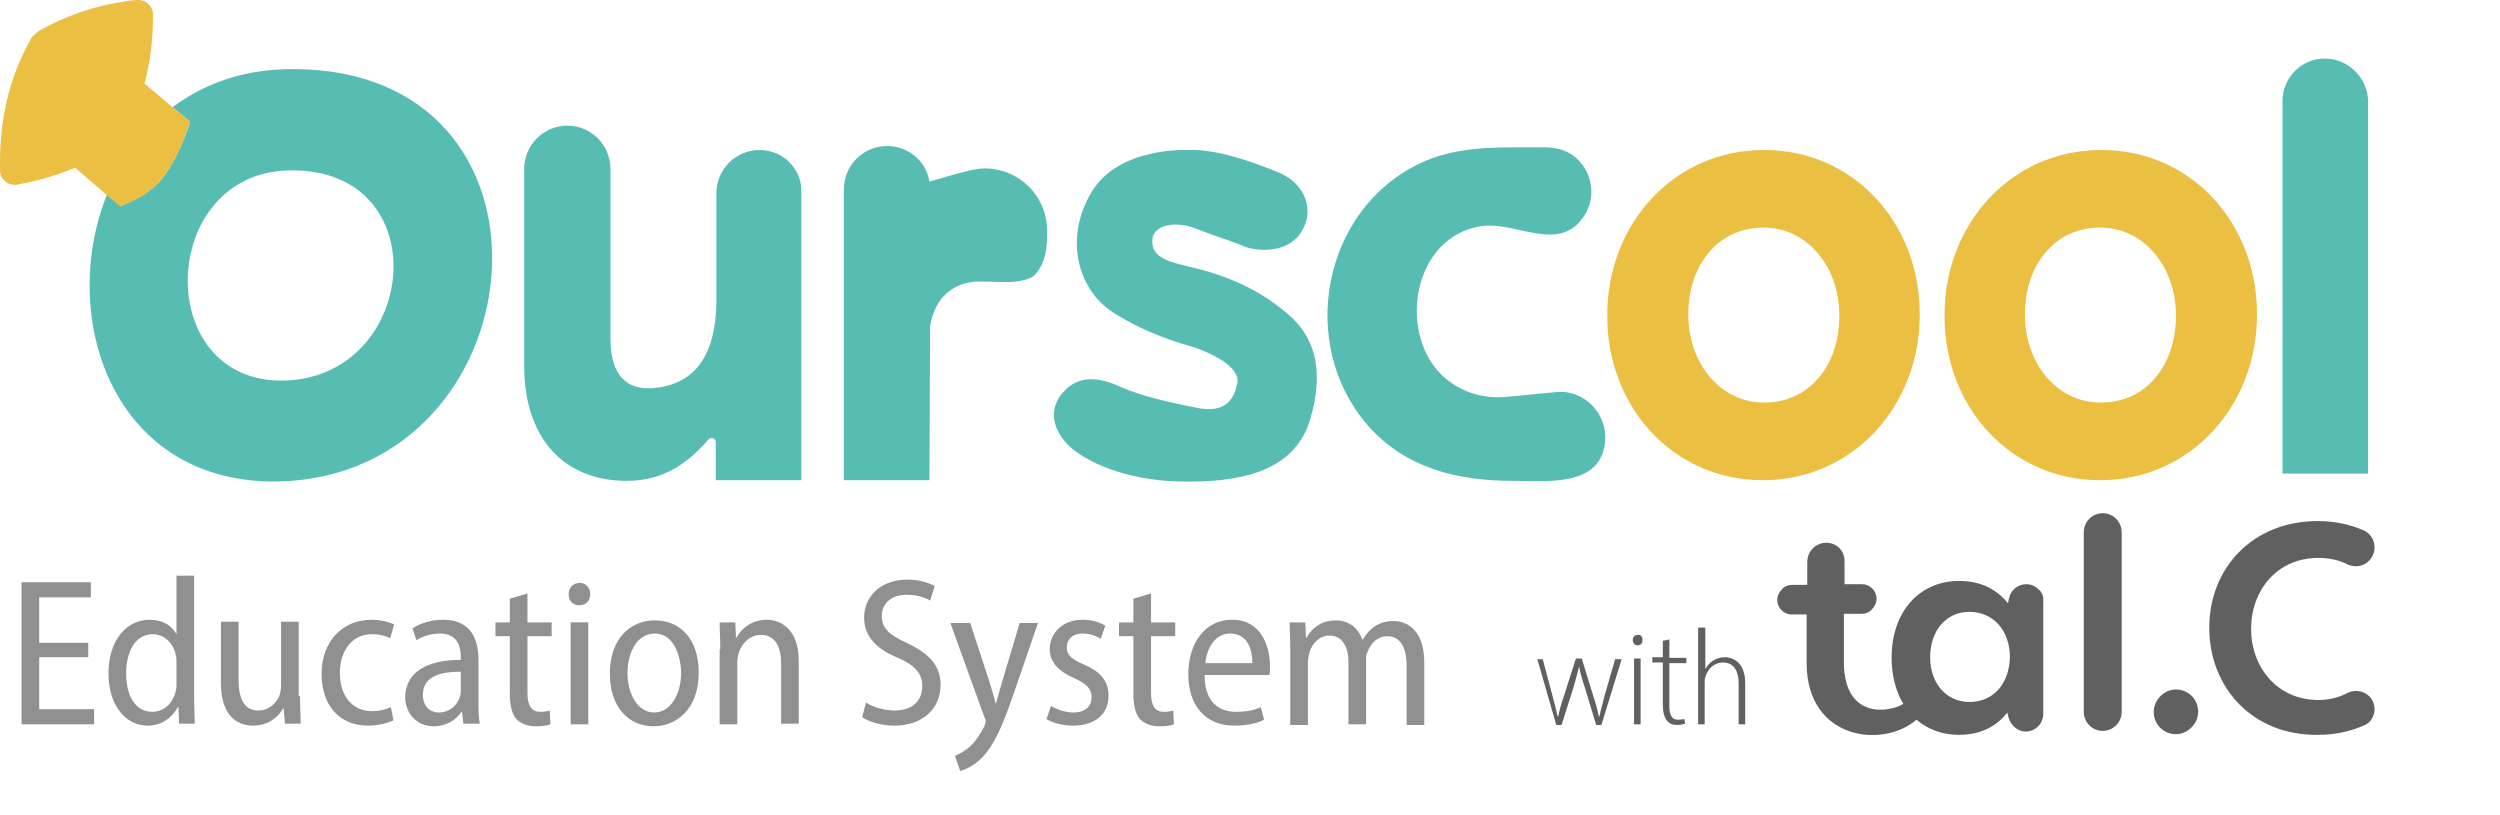 <svg width="230" height="75" viewBox="0 0 230 75" fill="none" xmlns="http://www.w3.org/2000/svg">
<path d="M162.302 13.798C154.003 13.798 147.869 20.576 147.869 28.988V29.109C147.869 37.461 153.943 44.178 162.181 44.178C170.48 44.178 176.613 37.34 176.613 28.988V28.867C176.613 20.515 170.54 13.798 162.302 13.798ZM169.217 29.109C169.217 33.406 166.631 37.037 162.302 37.037C158.152 37.037 155.326 33.285 155.326 28.988V28.867C155.326 24.57 157.912 20.939 162.241 20.939C166.391 20.939 169.217 24.691 169.217 28.988V29.109Z" fill="#EBBF42"/>
<path d="M193.33 13.798C185.032 13.798 178.898 20.576 178.898 28.988V29.109C178.898 37.461 184.972 44.178 193.21 44.178C201.509 44.178 207.642 37.34 207.642 28.988V28.867C207.642 20.515 201.569 13.798 193.33 13.798ZM200.186 29.109C200.186 33.406 197.6 37.037 193.27 37.037C189.121 37.037 186.295 33.285 186.295 28.988V28.867C186.295 24.57 188.88 20.939 193.21 20.939C197.359 20.939 200.186 24.691 200.186 28.988V29.109Z" fill="#EBBF42"/>
<path d="M213.896 5.386C212.814 5.386 211.852 5.809 211.13 6.536C210.408 7.262 209.988 8.23 209.988 9.319V43.573H217.865V9.38C217.865 7.201 216.061 5.386 213.896 5.386Z" fill="#57BDB3"/>
<path d="M69.876 13.799C67.711 13.799 65.907 15.554 65.907 17.793V27.536C65.907 31.289 64.884 34.799 60.976 35.585C58.029 36.191 56.165 34.92 56.165 31.168V15.554C56.165 13.375 54.421 11.56 52.196 11.56C50.031 11.56 48.227 13.315 48.227 15.554V33.709C48.227 40.124 51.715 44.239 57.668 44.239C61.216 44.239 63.441 42.424 65.185 40.427C65.426 40.185 65.847 40.306 65.847 40.669V44.179H73.724V17.793C73.844 15.614 72.1 13.799 69.876 13.799Z" fill="#57BDB3"/>
<path d="M90.562 15.493C89.9 15.493 88.758 15.796 88.758 15.796C87.495 16.098 85.811 16.643 85.51 16.703C85.21 14.828 83.586 13.435 81.602 13.435C79.437 13.435 77.633 15.191 77.633 17.43V44.179H85.51L85.57 30.018C85.751 28.928 86.232 27.415 87.735 26.508C87.976 26.387 88.216 26.265 88.517 26.144C90.441 25.479 93.207 26.508 95.072 25.418C96.334 24.208 96.334 22.453 96.334 21.363C96.395 18.096 93.809 15.493 90.562 15.493Z" fill="#57BDB3"/>
<path d="M143.179 36.069C142.036 36.19 139.992 36.372 138.789 36.493C135.181 36.916 131.333 34.919 130.491 30.259C129.769 26.205 131.754 21.545 136.203 20.819C139.451 20.274 143.54 23.481 145.825 19.729C146.967 17.853 146.366 15.311 144.502 14.162C143.299 13.435 142.157 13.556 140.774 13.556C137.226 13.556 133.798 13.496 130.551 15.069C121.651 19.366 119.366 31.651 125.8 39.095C129.288 43.089 134.099 44.239 139.15 44.239C142.337 44.239 147.689 44.905 147.689 40.124C147.629 37.764 145.524 35.827 143.179 36.069Z" fill="#57BDB3"/>
<path d="M118.464 28.867C116.239 26.991 114.074 25.902 111.368 25.055C108.662 24.207 106.196 24.207 106.016 22.392C105.836 20.576 108.241 20.334 109.925 21C111.608 21.666 113.412 22.21 114.375 22.634C115.337 23.057 118.283 23.481 119.666 21.423C121.049 19.366 120.027 16.884 117.742 15.916C115.457 14.948 111.909 13.677 109.263 13.798C109.263 13.798 102.889 13.495 100.424 17.671C97.898 21.847 99.101 26.628 102.408 28.746C105.715 30.864 108.902 31.651 110.045 32.014C111.187 32.438 114.134 33.648 113.833 35.282C113.533 36.674 112.811 38.066 110.105 37.521C107.399 36.977 104.994 36.432 103.069 35.585C101.205 34.737 99.221 34.374 97.718 36.19C96.214 38.005 97.176 40.002 98.559 41.213C99.942 42.423 103.43 44.178 108.481 44.299C113.533 44.42 119.005 43.634 120.508 38.671C122.012 33.709 120.689 30.743 118.464 28.867Z" fill="#57BDB3"/>
<path d="M26.94 6.354C22.971 6.354 19.604 7.383 16.837 9.199C16.537 9.38 16.176 9.622 15.875 9.865L17.499 11.196C17.499 11.196 16.717 13.859 15.214 16.037C13.71 18.216 11.065 18.882 11.065 18.882L9.862 17.853C5.171 29.473 10.644 45.389 26.82 44.239C49.851 42.484 52.918 6.354 26.94 6.354ZM26.759 34.98C13.891 35.948 14.312 15.674 26.82 15.674C40.109 15.614 38.546 34.072 26.759 34.98Z" fill="#57BDB3"/>
<path d="M15.214 16.037C16.717 13.859 17.499 11.196 17.499 11.196L15.875 9.864L13.29 7.686C13.831 5.689 14.071 3.631 14.071 1.573V1.392V1.331C14.071 0.605 13.47 0 12.748 0C12.688 0 12.568 0 12.508 0C9.2 0.363 6.194 1.331 3.488 2.905L2.947 3.389C0.962 6.839 0 10.651 0 14.948C0 15.19 0 15.372 0 15.614V15.674C0 16.401 0.601 17.006 1.383 17.006C1.443 17.006 1.443 17.006 1.503 17.006C1.563 17.006 1.624 17.006 1.744 16.945C3.548 16.642 5.292 16.098 6.915 15.432L9.862 17.974L11.065 19.003C11.065 18.942 13.71 18.216 15.214 16.037Z" fill="#EBBF42"/>
<path d="M187.558 54.232C187.257 53.93 186.896 53.748 186.415 53.748C185.694 53.748 185.032 54.232 184.852 54.959L184.731 55.503C183.709 54.232 182.266 53.446 180.221 53.446C176.734 53.446 174.028 56.108 174.028 60.526C174.028 62.221 174.449 63.673 175.11 64.763C173.667 65.61 169.698 66.094 169.638 61.01C169.638 60.95 169.638 60.95 169.638 60.889V56.471H171.261C171.622 56.471 171.983 56.35 172.224 56.048C172.464 55.806 172.645 55.443 172.645 55.08C172.645 54.353 172.043 53.748 171.322 53.748H169.698V51.63C169.698 51.146 169.518 50.722 169.217 50.42C168.916 50.117 168.495 49.935 168.014 49.935C167.052 49.935 166.27 50.722 166.27 51.691V53.809H164.887C164.526 53.809 164.166 53.93 163.925 54.232C163.685 54.474 163.504 54.837 163.504 55.201C163.504 55.927 164.105 56.532 164.827 56.532H166.21V60.95C166.21 61.01 166.21 61.01 166.21 61.071C166.27 68.091 173.246 68.878 176.313 66.215C177.395 67.123 178.718 67.607 180.221 67.607C182.206 67.607 183.709 66.82 184.671 65.549L184.792 66.033C184.912 66.397 185.092 66.699 185.393 66.941C185.694 67.183 185.994 67.304 186.355 67.304C187.257 67.304 187.979 66.578 187.979 65.67V55.322C188.039 54.898 187.858 54.474 187.558 54.232ZM181.184 64.581C179.079 64.581 177.575 62.886 177.575 60.466C177.575 58.045 179.019 56.29 181.184 56.29C183.408 56.29 184.912 58.045 184.912 60.466C184.852 62.886 183.408 64.581 181.184 64.581Z" fill="#606060"/>
<path d="M193.451 47.212C194.413 47.212 195.195 47.999 195.195 48.967V65.489C195.195 66.457 194.413 67.243 193.451 67.243C192.489 67.243 191.707 66.457 191.707 65.489V48.967C191.707 47.999 192.489 47.212 193.451 47.212Z" fill="#606060"/>
<path d="M198.141 65.488C198.141 64.399 199.103 63.431 200.186 63.431C201.328 63.431 202.23 64.338 202.23 65.488C202.23 66.578 201.268 67.546 200.186 67.546C199.043 67.546 198.141 66.638 198.141 65.488Z" fill="#606060"/>
<path d="M203.252 57.742C203.252 52.296 207.221 47.938 213.235 47.938C214.798 47.938 216.181 48.241 217.444 48.786C218.406 49.209 218.767 50.42 218.166 51.328C217.685 52.054 216.783 52.296 216.001 51.933C215.159 51.509 214.257 51.328 213.295 51.328C209.446 51.328 207.101 54.353 207.101 57.864C207.101 61.313 209.446 64.4 213.295 64.4C214.317 64.4 215.219 64.157 216.001 63.734C216.783 63.371 217.685 63.613 218.166 64.278C218.767 65.186 218.406 66.397 217.444 66.76C216.181 67.304 214.798 67.607 213.235 67.607C207.221 67.668 203.252 63.25 203.252 57.742Z" fill="#606060"/>
<path d="M141.916 60.587L142.818 63.976C142.998 64.642 143.179 65.307 143.299 65.912H143.359C143.479 65.307 143.66 64.642 143.9 63.976L144.983 60.587H145.524L146.546 63.915C146.787 64.642 146.967 65.247 147.087 65.912H147.148C147.268 65.307 147.448 64.702 147.629 63.976L148.591 60.647H149.192L147.328 66.699H146.847L145.825 63.31C145.584 62.584 145.404 62.039 145.283 61.313C145.103 62.039 144.923 62.645 144.742 63.31L143.66 66.699H143.179L141.435 60.647H141.916V60.587Z" fill="#606060"/>
<path d="M151.116 58.892C151.116 59.194 150.936 59.376 150.635 59.376C150.395 59.376 150.214 59.134 150.214 58.892C150.214 58.589 150.395 58.408 150.695 58.408C150.936 58.347 151.116 58.589 151.116 58.892ZM150.334 66.638V60.586H150.936V66.638H150.334Z" fill="#606060"/>
<path d="M153.582 58.831V60.526H155.146V61.01H153.582V65.004C153.582 65.791 153.823 66.214 154.364 66.214C154.604 66.214 154.845 66.154 154.965 66.154L155.025 66.577C154.845 66.638 154.604 66.698 154.304 66.698C153.883 66.698 153.582 66.577 153.342 66.275C153.101 65.972 152.981 65.488 152.981 64.822V60.949H152.019V60.465H152.981V58.952L153.582 58.831Z" fill="#606060"/>
<path d="M156.288 57.742H156.889V61.555C157.07 61.252 157.31 60.95 157.611 60.768C157.912 60.587 158.272 60.465 158.693 60.465C159.234 60.465 160.557 60.768 160.557 62.826V66.638H159.956V62.886C159.956 61.857 159.595 60.95 158.513 60.95C157.731 60.95 157.13 61.494 156.889 62.281C156.829 62.463 156.829 62.644 156.829 62.826V66.638H156.228V57.742H156.288Z" fill="#606060"/>
<path d="M8.058 60.465H3.608V65.246H8.659V66.638H1.984V53.566H8.359V54.958H3.608V59.134H8.118V60.465H8.058Z" fill="#909090"/>
<path d="M17.86 52.961V64.217C17.86 65.004 17.92 65.972 17.92 66.578H16.477L16.416 65.065H16.356C15.875 65.972 14.913 66.759 13.59 66.759C11.546 66.759 9.982 64.883 9.982 61.978C9.982 58.771 11.726 57.016 13.771 57.016C14.973 57.016 15.815 57.56 16.236 58.347V52.961H17.86ZM16.236 60.949C16.236 60.707 16.236 60.465 16.176 60.284C15.996 59.255 15.154 58.347 14.071 58.347C12.448 58.347 11.606 59.92 11.606 61.978C11.606 63.915 12.387 65.488 14.011 65.488C14.913 65.488 15.875 64.883 16.176 63.552C16.236 63.37 16.236 63.128 16.236 62.825V60.949Z" fill="#909090"/>
<path d="M27.601 64.036C27.601 65.004 27.662 65.851 27.662 66.578H26.218L26.098 65.186H26.038C25.677 65.851 24.775 66.759 23.272 66.759C21.768 66.759 20.325 65.791 20.325 62.825V57.197H21.949V62.523C21.949 64.217 22.43 65.367 23.753 65.367C24.835 65.367 25.497 64.581 25.737 63.915C25.797 63.673 25.858 63.37 25.858 63.068V57.197H27.481V64.036H27.601Z" fill="#909090"/>
<path d="M36.201 66.275C35.78 66.457 34.938 66.759 33.855 66.759C31.27 66.759 29.586 64.944 29.586 61.978C29.586 59.134 31.39 57.016 34.216 57.016C35.058 57.016 35.84 57.258 36.261 57.439L35.9 58.71C35.539 58.529 34.998 58.347 34.216 58.347C32.292 58.347 31.27 59.981 31.27 61.918C31.27 64.096 32.472 65.428 34.216 65.428C34.998 65.428 35.539 65.246 35.96 65.065L36.201 66.275Z" fill="#909090"/>
<path d="M42.635 66.638L42.515 65.488H42.455C41.973 66.214 41.071 66.82 39.929 66.82C38.245 66.82 37.283 65.549 37.283 64.157C37.283 61.857 39.267 60.707 42.394 60.707V60.465C42.394 59.557 42.154 58.286 40.47 58.286C39.688 58.286 38.907 58.529 38.305 58.892L37.944 57.802C38.606 57.379 39.628 57.016 40.771 57.016C43.296 57.016 44.018 58.771 44.018 60.707V64.399C44.018 65.186 44.018 65.972 44.138 66.578H42.635V66.638ZM42.394 61.797C40.891 61.797 38.907 62.039 38.907 63.915C38.907 65.065 39.628 65.549 40.35 65.549C41.372 65.549 42.094 64.883 42.334 64.036C42.394 63.854 42.394 63.673 42.394 63.491V61.797Z" fill="#909090"/>
<path d="M48.528 54.595V57.258H50.753V58.528H48.528V63.733C48.528 64.943 48.889 65.488 49.731 65.488C50.092 65.488 50.392 65.427 50.573 65.367L50.633 66.638C50.332 66.759 49.851 66.819 49.25 66.819C48.528 66.819 47.927 66.577 47.506 66.154C47.085 65.67 46.904 64.883 46.904 63.733V58.528H45.581V57.258H46.904V55.079L48.528 54.595Z" fill="#909090"/>
<path d="M54.301 54.655C54.301 55.26 53.94 55.684 53.279 55.684C52.677 55.684 52.316 55.26 52.316 54.655C52.316 54.05 52.737 53.626 53.339 53.626C53.88 53.626 54.301 54.05 54.301 54.655ZM52.497 66.637V57.257H54.12V66.637H52.497Z" fill="#909090"/>
<path d="M64.283 61.857C64.283 65.367 62.118 66.82 60.134 66.82C57.849 66.82 56.105 65.065 56.105 61.978C56.105 58.771 57.969 57.076 60.254 57.076C62.66 57.076 64.283 58.892 64.283 61.857ZM57.729 61.918C57.729 63.794 58.631 65.549 60.194 65.549C61.697 65.549 62.66 63.854 62.66 61.918C62.66 60.405 61.998 58.286 60.254 58.286C58.45 58.286 57.729 60.284 57.729 61.918Z" fill="#909090"/>
<path d="M66.267 59.739C66.267 58.71 66.207 57.984 66.207 57.258H67.65L67.711 58.65H67.771C68.192 57.802 69.214 57.016 70.537 57.016C71.8 57.016 73.484 57.863 73.484 60.768V66.578H71.86V61.01C71.86 59.618 71.379 58.407 69.996 58.407C69.034 58.407 68.252 59.134 67.951 60.102C67.891 60.344 67.831 60.586 67.831 60.889V66.638H66.207V59.739H66.267Z" fill="#909090"/>
<path d="M79.677 64.641C80.339 65.065 81.361 65.367 82.323 65.367C83.947 65.367 84.849 64.46 84.849 63.128C84.849 61.918 84.127 61.192 82.624 60.526C80.82 59.8 79.497 58.65 79.497 56.834C79.497 54.837 81.061 53.324 83.466 53.324C84.608 53.324 85.51 53.627 85.992 53.929L85.571 55.261C85.21 55.019 84.428 54.716 83.406 54.716C81.782 54.716 81.121 55.745 81.121 56.653C81.121 57.863 81.902 58.468 83.526 59.194C85.51 60.163 86.533 61.252 86.533 63.007C86.533 65.065 85.029 66.759 82.263 66.759C81.121 66.759 79.858 66.396 79.317 65.972L79.677 64.641Z" fill="#909090"/>
<path d="M89.239 57.258L91.043 62.765C91.223 63.431 91.463 64.096 91.584 64.702H91.644C91.764 64.157 92.005 63.431 92.185 62.765L93.809 57.318H95.493L93.268 63.794C92.245 66.759 91.463 68.575 90.321 69.725C89.539 70.511 88.757 70.814 88.337 70.935L87.856 69.543C88.276 69.362 88.818 69.059 89.299 68.635C89.72 68.212 90.201 67.546 90.561 66.82C90.622 66.638 90.682 66.517 90.682 66.396C90.682 66.275 90.682 66.154 90.561 65.972L87.435 57.318H89.239V57.258Z" fill="#909090"/>
<path d="M96.695 64.944C97.176 65.246 97.958 65.549 98.74 65.549C99.882 65.549 100.424 64.944 100.424 64.157C100.424 63.37 100.003 62.946 98.86 62.402C97.297 61.736 96.575 60.828 96.575 59.739C96.575 58.226 97.778 57.016 99.582 57.016C100.484 57.016 101.205 57.258 101.686 57.56L101.266 58.771C100.905 58.529 100.303 58.286 99.582 58.286C98.62 58.286 98.139 58.892 98.139 59.557C98.139 60.284 98.62 60.647 99.702 61.131C101.145 61.736 101.987 62.583 101.987 63.975C101.987 65.73 100.724 66.759 98.68 66.759C97.778 66.759 96.876 66.517 96.274 66.154L96.695 64.944Z" fill="#909090"/>
<path d="M105.896 54.595V57.258H108.121V58.528H105.896V63.733C105.896 64.943 106.257 65.488 107.098 65.488C107.459 65.488 107.76 65.427 107.94 65.367L108 66.638C107.7 66.759 107.219 66.819 106.617 66.819C105.896 66.819 105.294 66.577 104.874 66.154C104.453 65.67 104.272 64.883 104.272 63.733V58.528H102.949V57.258H104.272V55.079L105.896 54.595Z" fill="#909090"/>
<path d="M110.827 62.16C110.827 64.641 112.21 65.488 113.713 65.488C114.736 65.488 115.457 65.307 115.998 65.065L116.299 66.214C115.758 66.517 114.796 66.759 113.533 66.759C110.887 66.759 109.323 64.883 109.323 62.039C109.323 59.134 110.887 57.016 113.352 57.016C116.058 57.016 116.84 59.497 116.84 61.312C116.84 61.675 116.84 61.918 116.78 62.099H110.827V62.16ZM115.217 61.01C115.217 59.678 114.736 58.286 113.172 58.286C111.669 58.286 111.007 59.8 110.887 61.01H115.217Z" fill="#909090"/>
<path d="M118.704 59.739C118.704 58.71 118.644 57.984 118.644 57.258H120.087L120.148 58.65H120.208C120.689 57.802 121.531 57.076 122.914 57.076C124.056 57.076 124.958 57.742 125.319 58.831H125.379C125.68 58.347 126.041 57.923 126.402 57.681C126.883 57.318 127.484 57.137 128.206 57.137C129.468 57.137 131.032 57.984 131.032 60.949V66.699H129.408V61.252C129.408 59.618 128.867 58.529 127.604 58.529C126.762 58.529 126.041 59.194 125.8 60.042C125.68 60.163 125.68 60.465 125.68 60.768V66.638H124.056V60.889C124.056 59.557 123.515 58.468 122.312 58.468C121.41 58.468 120.689 59.194 120.448 60.102C120.388 60.344 120.328 60.647 120.328 60.949V66.699H118.704V59.739Z" fill="#909090"/>
</svg>

